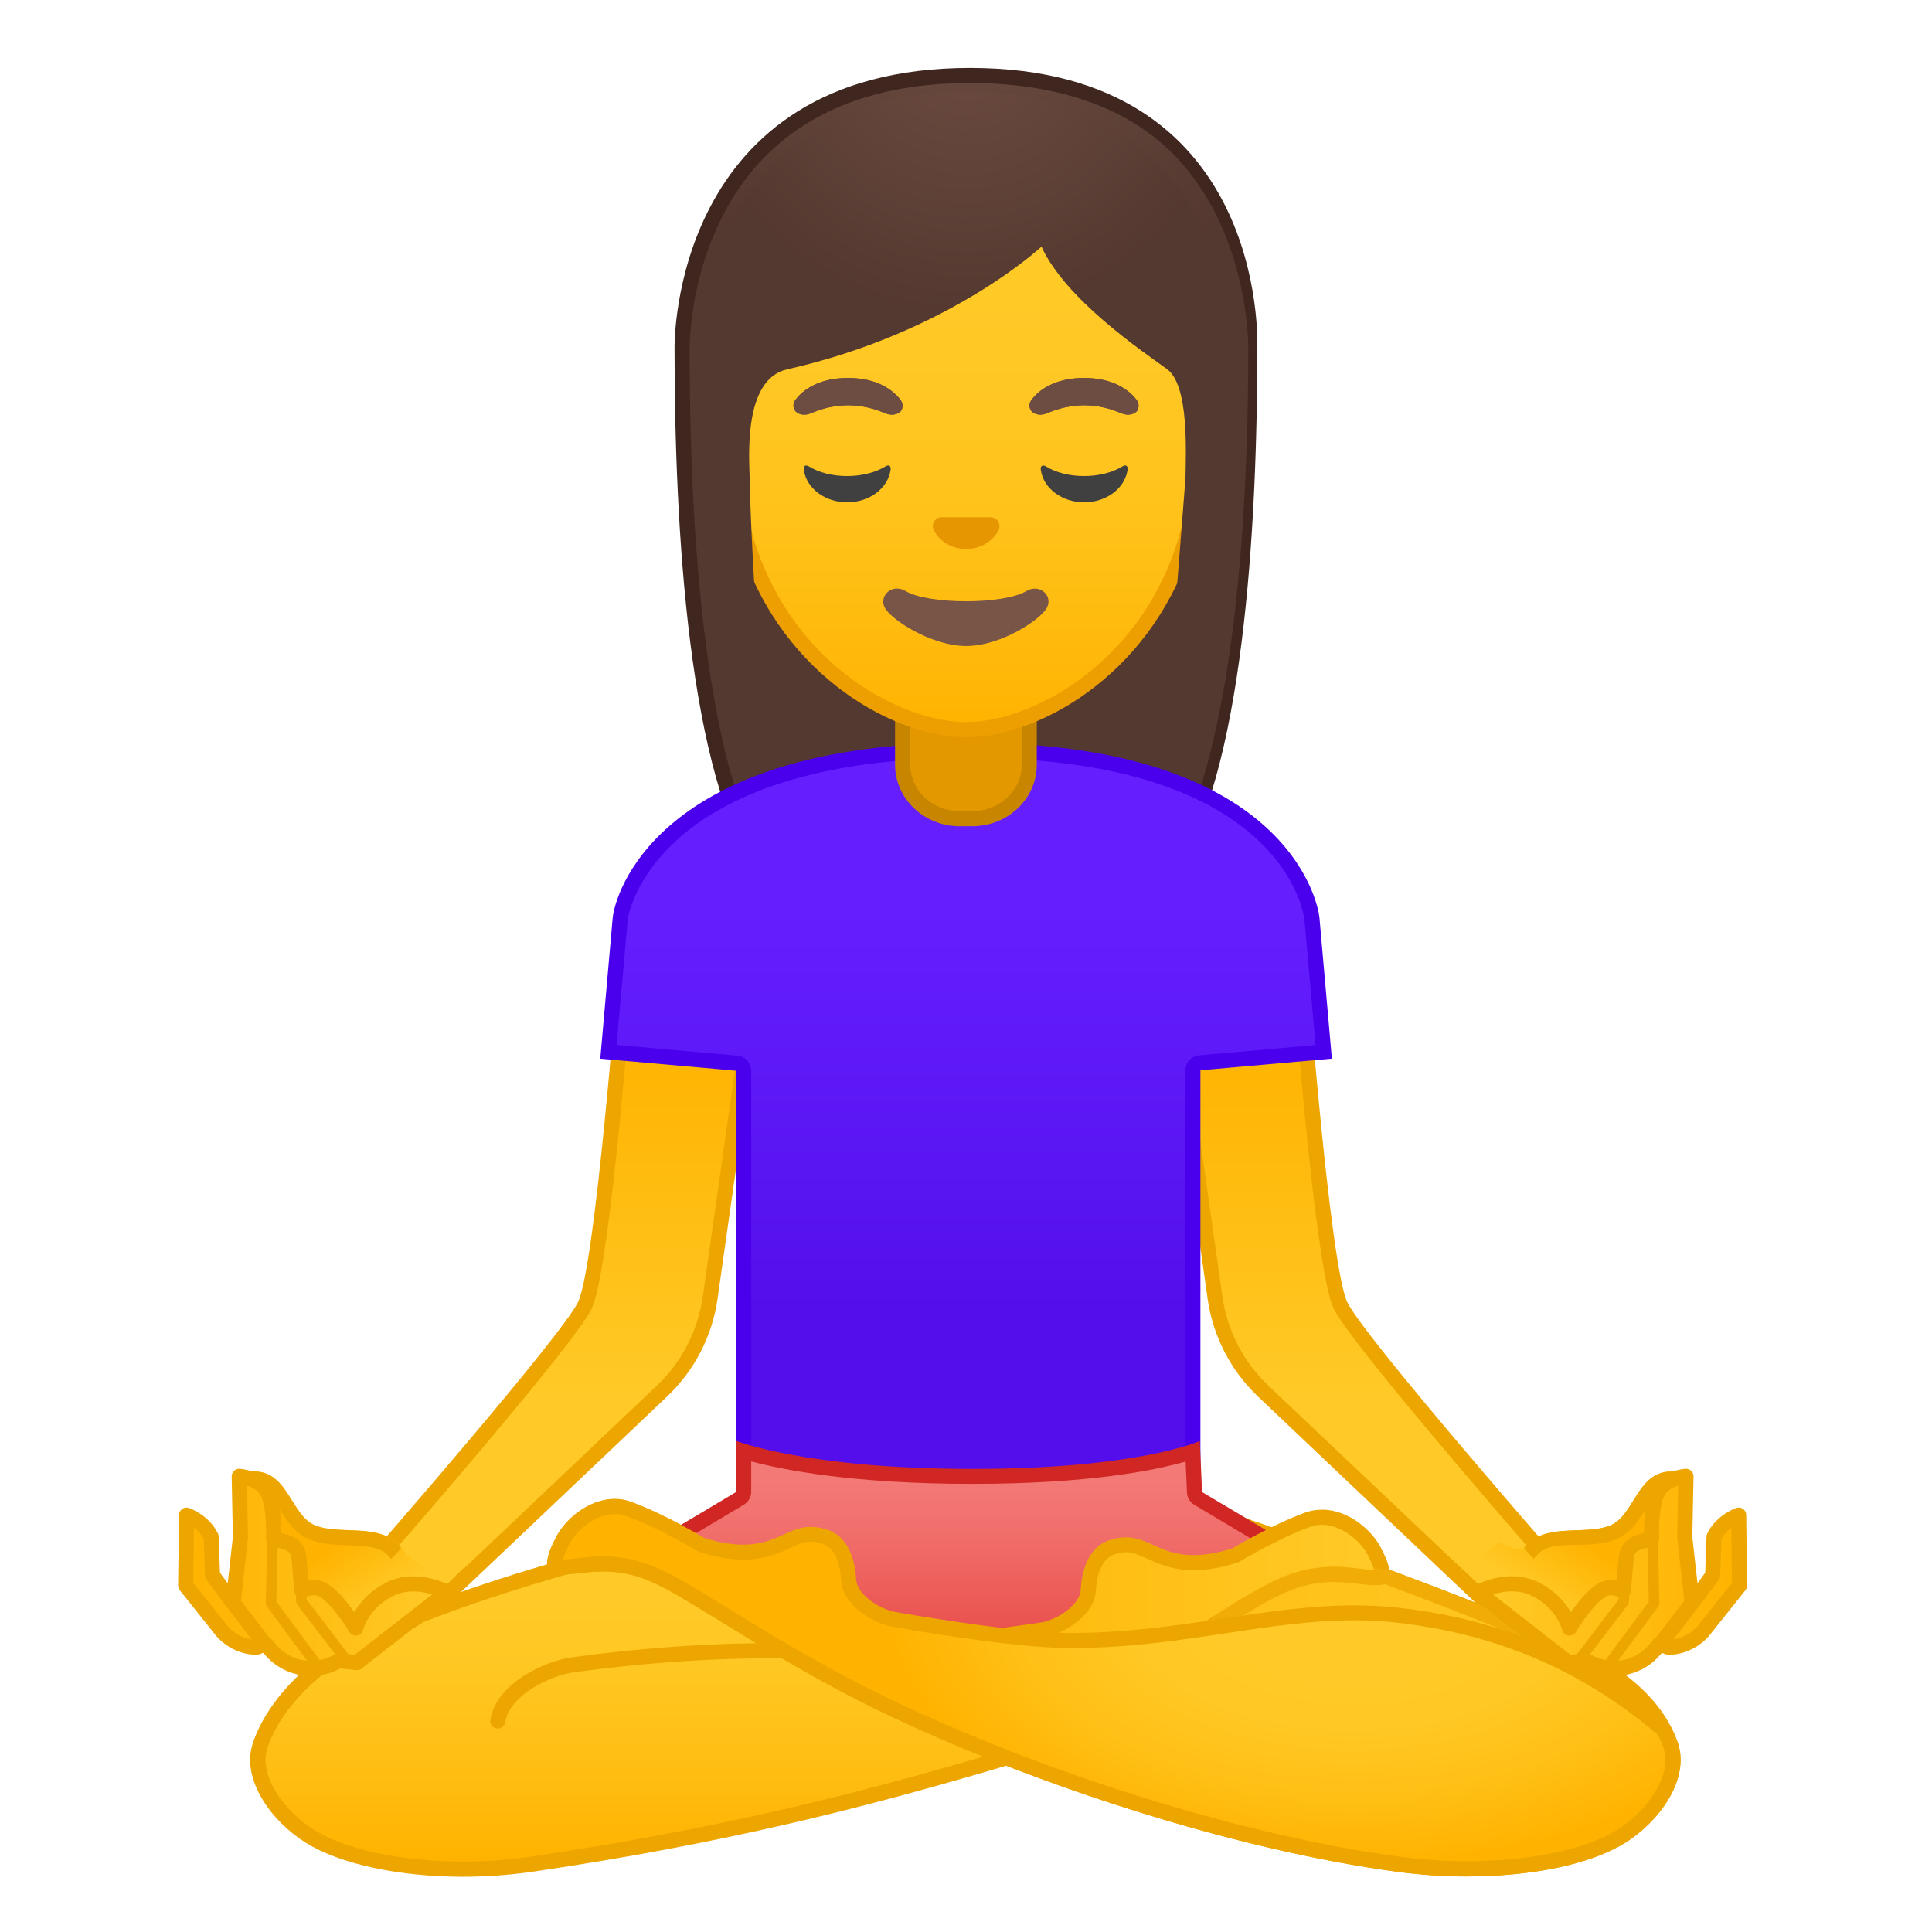 <svg viewBox="0 0 128 128" xmlns="http://www.w3.org/2000/svg" xmlns:xlink="http://www.w3.org/1999/xlink">
  <radialGradient id="f" cx="-2.405" cy="-95.366" gradientTransform="matrix(.826 0 0 .826 66.11 77.289)" gradientUnits="userSpaceOnUse" r="28.107">
    <stop offset="0" stop-color="#6D4C41"/>
    <stop offset="1" stop-color="#543930"/>
  </radialGradient>
  <path d="m55.83 60.38c-0.01 0-3.39-0.17-5.1-2.54-4.58-6.36-5.54-22.43-5.54-34.8 0-0.81 0.13-7.99 5.2-13.07 3.29-3.3 7.96-4.97 13.88-4.97 5.88 0 10.47 1.65 13.66 4.9 4.79 4.89 4.9 11.77 4.87 13.1 0 12.41-0.96 28.48-5.54 34.84-1.66 2.31-4.92 2.53-5.11 2.54l-8.15-0.01-8.17 0.01z" fill="url(#f)"/>
  <path d="m64.27 5.5c5.74 0 10.42 1.6 13.5 4.75 4.75 4.84 4.93 11.95 4.93 12.74v0.05c0 17.38-2.14 29.63-5.65 34.51-1.56 2.16-4.8 2.33-4.79 2.33l-8.22-0.01-8.15 0.01c-0.03 0-3.19-0.17-4.75-2.33-3.51-4.88-5.45-17.13-5.45-34.52 0-0.31 0.04-7.69 5.05-12.71 3.2-3.2 7.75-4.82 13.53-4.82m0-1c-19.74 0-19.58 18.25-19.58 18.54 0 11.82 0.9 28.52 5.63 35.09 1.88 2.6 5.5 2.75 5.5 2.75l8.18-0.01 8.17 0.01s3.63-0.14 5.5-2.75c4.73-6.57 5.63-23.27 5.63-35.09 0-0.29 0.71-18.54-19.03-18.54z" fill="#3F2720"/>
  <linearGradient id="e" gradientTransform="matrix(-1 0 0 1 179.18 0)" gradientUnits="userSpaceOnUse" x1="89.202" x2="89.202" y1="64.866" y2="107.69">
    <stop offset=".094" stop-color="#FFB300"/>
    <stop offset=".661" stop-color="#FFCA28"/>
  </linearGradient>
  <path d="m83.69 92.16c-1.72-1.63-2.86-3.83-3.19-6.17l-2.82-19.91 8.48-1.21c0.28 3.58 1.57 19.43 2.66 21.63 1.09 2.21 11.75 14.48 13.45 16.44l-2.19 4.75-16.39-15.53z" fill="url(#e)"/>
  <path d="m85.7 65.44c0.39 4.88 1.59 19.1 2.67 21.28 1.09 2.2 10.88 13.51 13.31 16.3l-1.76 3.82-15.89-15.04c-1.64-1.55-2.72-3.64-3.04-5.88l-2.75-19.42 7.46-1.06m0.92-1.14-9.5 1.36 2.89 20.4c0.35 2.47 1.53 4.75 3.34 6.47l16.89 16.01 2.62-5.68s-12.45-14.25-13.59-16.57c-1.15-2.34-2.65-21.99-2.65-21.99z" fill="#EDA600"/>
  <linearGradient id="d" gradientUnits="userSpaceOnUse" x1="37.577" x2="37.577" y1="64.866" y2="107.69">
    <stop offset=".094" stop-color="#FFB300"/>
    <stop offset=".661" stop-color="#FFCA28"/>
  </linearGradient>
  <path d="m25.28 102.93c1.71-1.96 12.36-14.23 13.45-16.44 1.08-2.2 2.38-18.05 2.66-21.63l8.48 1.21-2.82 19.91c-0.33 2.35-1.47 4.54-3.19 6.17l-16.39 15.53-2.19-4.75z" fill="url(#d)"/>
  <path d="m41.85 65.44 7.46 1.07-2.75 19.41c-0.32 2.24-1.4 4.33-3.04 5.88l-15.88 15.05-1.76-3.82c2.43-2.79 12.22-14.1 13.31-16.3 1.07-2.19 2.27-16.42 2.66-21.29m-0.91-1.14s-1.5 19.66-2.65 21.98-13.59 16.57-13.59 16.57l2.62 5.68 16.88-16.01c1.81-1.72 2.99-4 3.34-6.47l2.89-20.4-9.49-1.35z" fill="#EDA600"/>
  <linearGradient id="c" gradientUnits="userSpaceOnUse" x1="64" x2="64" y1="49.708" y2="97.896">
    <stop offset=".218" stop-color="#651FFF"/>
    <stop offset=".606" stop-color="#5914F2"/>
    <stop offset=".768" stop-color="#530EEB"/>
  </linearGradient>
  <path d="m49.27 97.9v-26.96c0-0.26-0.2-0.48-0.46-0.5l-8.51-0.75 0.78-8.81c0.01-0.11 1.59-11.17 23.13-11.17 21.46 0 22.69 11.06 22.7 11.17l0.78 8.81-8.22 0.73c-0.26 0.02-0.46 0.24-0.46 0.5v26.98h-29.74z" fill="url(#c)"/>
  <path d="m64.22 50.21c21.01 0 22.19 10.6 22.2 10.71l0.74 8.32-7.72 0.68c-0.52 0.05-0.91 0.48-0.91 1v26.48h-28.76v-26.46c0-0.52-0.4-0.95-0.91-1l-8.01-0.71 0.74-8.32c0-0.1 1.53-10.7 22.63-10.7m0-1c-20.81 0-23.5 10.15-23.63 11.62l-0.82 9.31 9.01 0.8v27.46h30.75v-27.49l8.71-0.77-0.82-9.31c-0.12-1.27-2.39-11.62-23.2-11.62z" fill="#4A00ED"/>
  <linearGradient id="b" gradientUnits="userSpaceOnUse" x1="51.35" x2="51.35" y1="123.84" y2="100.89">
    <stop offset=".029" stop-color="#FFB300"/>
    <stop offset=".275" stop-color="#FFBD12"/>
    <stop offset=".581" stop-color="#FFC722"/>
    <stop offset=".817" stop-color="#FFCA28"/>
  </linearGradient>
  <path d="m30.68 123.84c-4.16 0-7.94-0.81-10.14-2.17-2.17-1.34-4-3.97-3.31-6.03 0.9-2.71 3.63-5.48 6.94-7.05 8.82-4.19 22.23-7.05 22.36-7.08 1.88-0.42 3.63-0.62 5.23-0.62 1.97 0 3.72 0.32 5.2 0.96 2.29 0.98 8.76 3.06 15.02 5.07 5.07 1.63 11.13 3.58 13.63 4.55-5.77 1.09-11.01 2.64-16.53 4.28-8.71 2.59-18.59 5.52-33.88 7.77-1.47 0.21-2.99 0.32-4.52 0.32z" fill="url(#b)"/>
  <path d="m51.76 101.38c1.9 0 3.59 0.31 5.01 0.91 2.31 0.99 8.79 3.07 15.06 5.09 4.15 1.33 8.99 2.89 11.94 3.93-5.12 1.06-9.86 2.47-14.83 3.95-8.7 2.58-18.55 5.51-33.81 7.75-1.45 0.21-2.94 0.32-4.44 0.32-4.07 0-7.76-0.78-9.87-2.09-2-1.24-3.71-3.62-3.1-5.44 0.86-2.59 3.48-5.24 6.68-6.76 8.77-4.17 22.12-7.01 22.26-7.05 1.82-0.4 3.54-0.61 5.1-0.61m0-1c-1.68 0-3.47 0.22-5.33 0.64 0 0-13.5 2.85-22.48 7.12-3.7 1.76-6.32 4.7-7.2 7.35-0.8 2.39 1.23 5.19 3.53 6.61 2.27 1.41 6.18 2.24 10.4 2.24 1.51 0 3.06-0.11 4.59-0.33 26-3.82 36.46-9.64 51.74-12.29 1.8-0.31-24.71-8.13-29.85-10.34-1.6-0.68-3.42-1-5.4-1z" fill="#EDA600"/>
  <linearGradient id="a" gradientUnits="userSpaceOnUse" x1="36.734" x2="110.83" y1="111.8" y2="111.8">
    <stop offset="0" stop-color="#FFB300"/>
    <stop offset="1" stop-color="#FFCA28"/>
  </linearGradient>
  <path d="m97.17 123.8c-1.49 0-2.99-0.1-4.45-0.29-10.39-1.38-23.92-5.6-34.46-10.73-3.99-1.94-7.67-4.2-10.35-5.85-1.08-0.66-2.03-1.25-2.81-1.7-1.78-1.03-3.2-1.62-5.16-1.62-0.36 0-0.73 0.02-1.12 0.06l-0.61 0.07c-0.41 0.05-0.68 0.08-1.01 0.08-0.08 0-0.17 0-0.26-0.01-0.09 0-0.15-0.02-0.16-0.04-0.12-0.21 0.12-0.97 0.41-1.48 0.53-1.22 2.03-2.49 3.57-2.49 0.32 0 0.64 0.06 0.94 0.17 2.13 0.77 4.72 2.32 4.75 2.33 0.03 0.02 0.07 0.04 0.11 0.05 1.01 0.31 1.9 0.47 2.72 0.47 1.29 0 2.14-0.38 2.88-0.72 0.55-0.25 1.02-0.46 1.59-0.46 0.3 0 0.62 0.06 0.98 0.19 1.27 0.44 1.48 2.11 1.51 2.81 0.06 1.38 1.91 2.5 3.16 2.67 0 0 10.35 1.23 10.37 1.23 0.1 0 0.2-0.03 0.29-0.09l11.04-7.84c1.96 0.66 15.29 5.23 22.87 8.73 3.58 1.65 5.91 3.84 6.74 6.31 0.69 2.06-1.14 4.68-3.31 6.03-2.19 1.33-6 2.12-10.23 2.12z" fill="url(#a)"/>
  <path d="m40.74 100.31c0.26 0 0.53 0.05 0.77 0.14 2.08 0.75 4.64 2.28 4.66 2.29 0.07 0.04 0.14 0.07 0.22 0.1 1.06 0.33 2 0.49 2.86 0.49 1.4 0 2.34-0.42 3.09-0.77 0.54-0.24 0.92-0.42 1.38-0.42 0.25 0 0.51 0.05 0.82 0.16 1.01 0.35 1.16 1.89 1.18 2.36 0.08 1.66 2.14 2.95 3.61 3.15l10.3 1.23c0.04 0 0.08 0.01 0.12 0.01 0.21 0 0.41-0.06 0.58-0.18l10.83-7.69c2.62 0.89 15.28 5.26 22.58 8.63 3.45 1.59 5.69 3.68 6.47 6.02 0.61 1.83-1.1 4.2-3.1 5.44-2.08 1.29-5.8 2.06-9.94 2.06-1.47 0-2.95-0.1-4.39-0.29-10.34-1.38-23.81-5.57-34.31-10.69-3.96-1.93-7.63-4.18-10.3-5.82-1.09-0.67-2.03-1.25-2.83-1.71-1.81-1.04-3.35-1.69-5.41-1.69-0.38 0-0.77 0.02-1.18 0.07-0.24 0.03-0.44 0.05-0.61 0.07-0.36 0.04-0.6 0.07-0.85 0.08 0.07-0.23 0.19-0.54 0.32-0.78 0.02-0.03 0.03-0.06 0.04-0.09 0.45-1.07 1.8-2.17 3.09-2.17m0-1c-1.8 0-3.44 1.45-4 2.74 0 0-1.22 2.2 0.17 2.26 0.1 0 0.19 0.01 0.28 0.01 0.5 0 0.85-0.07 1.68-0.15 0.38-0.04 0.73-0.06 1.07-0.06 1.88 0 3.25 0.6 4.91 1.56 2.79 1.61 7.62 4.85 13.19 7.57 9.81 4.78 23.5 9.3 34.61 10.78 1.51 0.2 3.03 0.3 4.52 0.3 4.25 0 8.18-0.79 10.47-2.21 2.3-1.42 4.32-4.23 3.53-6.61-0.88-2.64-3.28-4.89-7-6.61-8.28-3.82-23.16-8.83-23.16-8.83l-11.25 7.99-10.3-1.23c-1.06-0.14-2.68-1.13-2.73-2.2-0.05-0.98-0.38-2.74-1.85-3.25-0.43-0.15-0.81-0.21-1.15-0.21-1.49 0-2.3 1.18-4.47 1.18-0.69 0-1.53-0.12-2.57-0.44 0 0-2.64-1.58-4.84-2.38-0.37-0.15-0.75-0.21-1.11-0.21z" fill="#EDA600"/>
  <linearGradient id="u" gradientUnits="userSpaceOnUse" x1="64.206" x2="64.206" y1="98.193" y2="112.38">
    <stop offset="0" stop-color="#F37976"/>
    <stop offset=".277" stop-color="#F06C69"/>
    <stop offset=".787" stop-color="#E94B47"/>
    <stop offset="1" stop-color="#E63B37"/>
  </linearGradient>
  <path d="m42.58 103.12 6.45-3.84c0.15-0.09 0.24-0.25 0.24-0.43v-2.69c1.66 0.51 6.38 1.65 15.14 1.65 8.66 0 13.05-1.12 14.62-1.64l0.12 2.7c0.01 0.17 0.1 0.32 0.24 0.41l6.44 3.84-21.73 9.82-21.52-9.82z" fill="url(#u)"/>
  <path d="m49.77 96.82c2.12 0.57 6.78 1.49 14.64 1.49 7.74 0 12.13-0.9 14.14-1.48l0.09 2.05c0.01 0.34 0.2 0.64 0.49 0.82l5.62 3.35-20.65 9.33-20.45-9.33 5.63-3.36c0.3-0.18 0.49-0.51 0.49-0.86v-2.01m-1-1.36v3.39l-7.27 4.33 22.6 10.31 22.81-10.31-7.27-4.33-0.15-3.38s-4.05 1.85-15.09 1.85c-11.02-0.01-15.63-1.86-15.63-1.86z" fill="#D12724"/>
  <linearGradient id="t" gradientUnits="userSpaceOnUse" x1="55.953" x2="91.592" y1="107.79" y2="107.79">
    <stop offset="0" stop-color="#FFB300"/>
    <stop offset="1" stop-color="#FFCA28"/>
  </linearGradient>
  <path d="m55.95 109.72 4.43-0.52 8.57-1.2c1.24-0.17 3.09-1.29 3.16-2.67 0.03-0.7 0.25-2.36 1.51-2.81 0.36-0.12 0.68-0.18 0.98-0.18 0.56 0 1.04 0.21 1.59 0.46 0.74 0.34 1.59 0.72 2.88 0.72 0.82 0 1.7-0.15 2.72-0.47 0.04-0.01 0.08-0.03 0.11-0.05s2.62-1.57 4.75-2.33c0.3-0.11 0.62-0.17 0.94-0.17 1.54 0 3.03 1.27 3.54 2.44 0.34 0.62 0.53 1.33 0.43 1.52-0.01 0.02-0.07 0.04-0.16 0.04s-0.18 0.01-0.26 0.01c-0.34 0-0.6-0.03-1.01-0.08l-0.61-0.07c-0.4-0.04-0.77-0.06-1.13-0.06-1.96 0-3.37 0.59-5.16 1.62-0.86 0.5-1.72 1.04-2.65 1.63-2.15 1.36-4.59 2.9-8.43 4.77-2.2 1.07-5.29 2.38-6.13 2.73l-10.07-5.33z" fill="url(#t)"/>
  <path d="m87.59 101.02c1.29 0 2.64 1.11 3.09 2.14 0.01 0.03 0.03 0.06 0.04 0.08 0.13 0.25 0.26 0.55 0.32 0.78-0.25-0.01-0.49-0.03-0.85-0.08-0.18-0.02-0.38-0.04-0.61-0.07-0.41-0.04-0.8-0.07-1.18-0.07-2.06 0-3.6 0.65-5.41 1.69-0.87 0.5-1.74 1.05-2.67 1.64-2.14 1.35-4.57 2.88-8.39 4.75-2.03 0.99-4.83 2.18-5.89 2.63l-8.44-4.48 2.86-0.34 8.56-1.19c1.45-0.2 3.51-1.49 3.59-3.14 0.02-0.46 0.17-2.01 1.18-2.36 0.3-0.11 0.57-0.16 0.82-0.16 0.46 0 0.84 0.18 1.38 0.42 0.75 0.34 1.68 0.77 3.09 0.77 0.87 0 1.8-0.16 2.86-0.49 0.08-0.02 0.15-0.06 0.22-0.1 0.03-0.02 2.58-1.54 4.66-2.29 0.25-0.09 0.51-0.13 0.77-0.13m0-1c-0.37 0-0.74 0.06-1.11 0.19-2.2 0.79-4.84 2.38-4.84 2.38-1.04 0.32-1.87 0.44-2.57 0.44-2.17 0-2.98-1.18-4.47-1.18-0.34 0-0.71 0.06-1.15 0.21-1.47 0.51-1.8 2.27-1.85 3.25-0.05 1.07-1.66 2.06-2.73 2.2l-8.56 1.19-6.02 0.71 11.69 6.2s3.78-1.57 6.38-2.83c5.57-2.72 8.32-4.81 11.12-6.41 1.66-0.96 3.03-1.56 4.91-1.56 0.34 0 0.69 0.02 1.07 0.06 0.82 0.09 1.18 0.15 1.68 0.15 0.09 0 0.18 0 0.28-0.01 1.38-0.06 0.17-2.26 0.17-2.26-0.56-1.28-2.2-2.73-4-2.73z" fill="#EDA600"/>
  <path d="m32.98 114.02c0.35-2.13 3.31-3.49 4.96-3.72 9.03-1.24 15.41-0.89 15.41-0.89" fill="none" stroke="#EDA600" stroke-linecap="round" stroke-linejoin="round" stroke-miterlimit="10"/>
  <path d="m103.59 108.47h-24.72s4.45-4.25 7.48-4.66c3.03-0.4 5.72 0.23 5.72 0.23l11.52 4.43z" fill="#FFC41D" opacity=".2"/>
  <linearGradient id="s" gradientUnits="userSpaceOnUse" x1="20.371" x2="26.595" y1="100.79" y2="109.93">
    <stop offset=".219" stop-color="#FFB300"/>
    <stop offset=".661" stop-color="#FFCA28"/>
  </linearGradient>
  <path d="m29.92 105.17-3-2.17s-0.02-0.09-0.35-0.5c-1.38-1.66-3.95-0.77-5.66-1.43-1.7-0.66-1.79-3.81-4.35-3.58-0.94 0.09 0.16 3.48 0.16 3.48s-0.48 5.83 2.92 7.32c4.83 2.11 8.6-0.97 8.6-0.97l1.68-2.15z" fill="url(#s)"/>
  <defs>
    <path id="r" d="m30.86 104-0.39-0.26-1.62 0.93-3.29-1.02s1.08-1.04 1-1.14c-1.38-1.66-3.95-0.77-5.66-1.43-1.7-0.66-1.79-3.81-4.35-3.58-0.94 0.09 0.16 3.48 0.16 3.48s-0.48 5.83 2.92 7.32c4.83 2.11 8.6-0.97 8.6-0.97l2.63-3.33z"/>
  </defs>
  <clipPath id="q">
    <use xlink:href="#r"/>
  </clipPath>
  <g clip-path="url(#q)">
    <path d="m17.19 98.11m-0.01 0.43c0.48 0.14 0.79 0.57 1.32 1.41 0.49 0.78 1.04 1.67 2.04 2.06 0.8 0.31 1.68 0.34 2.53 0.37 1.34 0.05 2.19 0.12 2.72 0.76 0.21 0.25 0.52 0.4 0.85 0.4 0.38 0 0.93 0 3.02-2.67l2.15 1.94-4.07 4c-0.32 0.21-2.04 1.27-4.43 1.27-1.11 0-2.22-0.23-3.28-0.7-2.25-0.98-2.44-4.9-2.33-6.32 0.01-0.13 0-0.26-0.04-0.39-0.24-0.75-0.43-1.6-0.48-2.13m-0.36-1.05c-0.09 0-0.17 0-0.26 0.01-0.94 0.09 0.16 3.48 0.16 3.48s-0.48 5.83 2.92 7.32c1.31 0.57 2.56 0.78 3.68 0.78 2.99 0 5.07-1.49 5.07-1.49l4.9-4.81-3.75-3.38s-2.34 3.14-2.88 3.14c-0.03 0-0.06-0.01-0.08-0.03-1.38-1.66-3.95-0.77-5.66-1.43-1.66-0.64-1.8-3.59-4.1-3.59z" fill="#EDA600"/>
  </g>
  <linearGradient id="p" gradientUnits="userSpaceOnUse" x1="12.324" x2="29.635" y1="104.17" y2="104.17">
    <stop offset="0" stop-color="#FFB300"/>
    <stop offset="1" stop-color="#FFCA28"/>
  </linearGradient>
  <path d="m15.46 106.06 0.47-4.21-0.08-4.04s1.58 0.09 1.99 1.32c0.38 1.14 0.28 2.81 0.28 2.81 0.76 0.25 1.51 0.22 1.68 1.18l0.2 2.26s0.81-0.39 1.38-0.06c1.05 0.61 2.19 2.54 2.19 2.54s0.35-1.58 2.19-2.54 3.86 0.18 3.86 0.18l-5.97 4.65-1.21-0.12c-0.8 0.47-1.76 0.62-2.66 0.41h0c-0.71-0.17-1.35-0.56-1.83-1.11l-0.36-0.42-0.54 0.21c-0.88 0.06-1.84-0.45-2.37-1.09l-2.38-2.99 0.06-4.66s1.13 0.39 1.63 1.44l0.09 2.54c0.6 0.88 3.48 4.58 3.48 4.58" fill="url(#p)" stroke="#EDA600" stroke-linecap="round" stroke-linejoin="round" stroke-miterlimit="10"/>
  <polyline fill="none" points="18.06 102.02 17.96 106.22 20.97 110.29" stroke="#EDA600" stroke-linecap="round" stroke-linejoin="round" stroke-miterlimit="10" stroke-width=".7"/>
  <polyline fill="none" points="19.92 104.85 19.98 106.11 22.84 109.86" stroke="#EDA600" stroke-linecap="round" stroke-linejoin="round" stroke-miterlimit="10" stroke-width=".7"/>
  <radialGradient id="o" cx="89.727" cy="106.16" gradientTransform="matrix(1 0 0 .557 0 47.036)" gradientUnits="userSpaceOnUse" r="31.05">
    <stop offset=".242" stop-color="#FFCA28"/>
    <stop offset=".478" stop-color="#FFC824"/>
    <stop offset=".725" stop-color="#FFC017"/>
    <stop offset=".976" stop-color="#FFB402"/>
    <stop offset="1" stop-color="#FFB300"/>
  </radialGradient>
  <path d="m97.17 123.8c-1.49 0-2.99-0.1-4.45-0.29-10.39-1.38-23.92-5.6-34.46-10.73-3.99-1.94-7.67-4.2-10.35-5.85-1.08-0.66-2.03-1.25-2.81-1.7-1.78-1.03-3.2-1.62-5.16-1.62-0.36 0-0.73 0.02-1.12 0.06l-0.61 0.07c-0.41 0.05-0.68 0.08-1.01 0.08-0.08 0-0.17 0-0.26-0.01-0.09 0-0.15-0.02-0.16-0.04-0.12-0.21 0.12-0.97 0.41-1.48 0.53-1.22 2.03-2.49 3.57-2.49 0.32 0 0.64 0.06 0.94 0.17 2.13 0.77 4.72 2.32 4.75 2.33 0.03 0.02 0.07 0.04 0.11 0.05 1.01 0.31 1.9 0.47 2.72 0.47 1.29 0 2.14-0.38 2.88-0.72 0.55-0.25 1.02-0.46 1.59-0.46 0.3 0 0.62 0.06 0.98 0.19 1.27 0.44 1.48 2.11 1.51 2.81 0.06 1.38 1.91 2.5 3.16 2.67 0.29 0.05 7.7 1.38 11.51 1.38 3.74 0 7.07-0.5 10.29-0.98 2.93-0.44 5.7-0.85 8.53-0.85 1.02 0 1.97 0.05 2.92 0.16 6.78 0.77 12.54 3.26 17.59 7.6 0.2 0.39 0.35 0.72 0.45 1.04 0.69 2.06-1.14 4.68-3.31 6.03-2.17 1.32-5.98 2.11-10.21 2.11z" fill="url(#o)"/>
  <path d="m40.74 100.31c0.26 0 0.53 0.05 0.77 0.14 2.08 0.75 4.64 2.28 4.66 2.29 0.07 0.04 0.14 0.07 0.22 0.1 1.06 0.33 2 0.49 2.86 0.49 1.4 0 2.34-0.42 3.09-0.77 0.54-0.24 0.92-0.42 1.38-0.42 0.25 0 0.51 0.05 0.82 0.16 1.01 0.35 1.16 1.89 1.18 2.36 0.08 1.66 2.14 2.95 3.55 3.14 0.32 0.06 7.76 1.39 11.62 1.39 3.78 0 7.13-0.5 10.37-0.99 2.91-0.44 5.66-0.85 8.46-0.85 1 0 1.94 0.05 2.86 0.16 6.65 0.76 12.29 3.19 17.25 7.42 0.17 0.33 0.29 0.61 0.38 0.88 0.61 1.83-1.1 4.2-3.1 5.44-2.08 1.29-5.8 2.06-9.94 2.06-1.47 0-2.95-0.1-4.39-0.29-10.34-1.38-23.81-5.57-34.31-10.69-3.96-1.93-7.63-4.18-10.3-5.82-1.09-0.67-2.03-1.25-2.83-1.71-1.81-1.04-3.35-1.69-5.41-1.69-0.38 0-0.77 0.02-1.18 0.07-0.24 0.03-0.44 0.05-0.61 0.07-0.36 0.04-0.59 0.07-0.85 0.08 0.07-0.23 0.19-0.54 0.32-0.78 0.02-0.03 0.03-0.06 0.04-0.09 0.45-1.05 1.8-2.15 3.09-2.15m0-1c-1.8 0-3.44 1.45-4 2.74 0 0-1.22 2.2 0.17 2.26 0.1 0 0.19 0.01 0.28 0.01 0.5 0 0.85-0.07 1.68-0.15 0.38-0.04 0.73-0.06 1.07-0.06 1.88 0 3.25 0.6 4.91 1.56 2.79 1.61 7.62 4.85 13.19 7.57 9.81 4.78 23.5 9.3 34.61 10.78 1.51 0.2 3.03 0.3 4.52 0.3 4.25 0 8.18-0.79 10.47-2.21 2.3-1.42 4.32-4.23 3.53-6.61-0.14-0.41-0.32-0.81-0.53-1.2-6.25-5.4-12.69-7.18-17.93-7.78-1-0.11-1.99-0.16-2.98-0.16-5.99 0-11.72 1.83-18.83 1.83-3.82 0-11.45-1.37-11.45-1.37-1.06-0.14-2.68-1.13-2.73-2.2-0.05-0.98-0.38-2.74-1.85-3.25-0.43-0.15-0.81-0.21-1.15-0.21-1.49 0-2.3 1.18-4.47 1.18-0.69 0-1.53-0.12-2.57-0.44 0 0-2.64-1.58-4.84-2.38-0.36-0.15-0.74-0.21-1.1-0.21z" fill="#EDA600"/>
  <linearGradient id="n" gradientTransform="matrix(-1 0 0 1 179.18 0)" gradientUnits="userSpaceOnUse" x1="72.592" x2="78.816" y1="100.38" y2="109.53">
    <stop offset=".219" stop-color="#FFB300"/>
    <stop offset=".661" stop-color="#FFCA28"/>
  </linearGradient>
  <path d="m96.69 104 2.63-1.84s1.33 0.76 1.67 0.35c1.38-1.66 3.95-0.77 5.66-1.43 1.7-0.66 1.79-3.81 4.35-3.58 0.94 0.09-0.16 3.48-0.16 3.48s0.48 5.83-2.92 7.32c-4.83 2.11-8.6-0.97-8.6-0.97l-2.63-3.33z" fill="url(#n)"/>
  <defs>
    <path id="m" d="m96.69 104 0.39-0.26 1.62 0.93 3.29-1.02s-1.08-1.04-1-1.14c1.38-1.66 3.95-0.77 5.66-1.43 1.7-0.66 1.79-3.81 4.35-3.58 0.94 0.09-0.16 3.48-0.16 3.48s0.48 5.83-2.92 7.32c-4.83 2.11-8.6-0.97-8.6-0.97l-2.63-3.33z"/>
  </defs>
  <clipPath id="l">
    <use xlink:href="#m"/>
  </clipPath>
  <g clip-path="url(#l)">
    <path d="m110.37 98.54c-0.05 0.53-0.24 1.38-0.48 2.13-0.04 0.12-0.06 0.26-0.04 0.39 0.11 1.43-0.08 5.34-2.33 6.32-1.1 0.48-2.23 0.72-3.35 0.72-2.26 0-3.87-0.98-4.16-1.17l-3.46-3.31 2.83-0.7c0.4 0.3 0.93 0.59 1.44 0.59 0.4 0 0.75-0.16 1-0.46 0.52-0.63 1.34-0.68 2.64-0.7 0.85-0.01 1.74-0.03 2.56-0.35 1.01-0.39 1.56-1.28 2.04-2.06 0.51-0.83 0.83-1.27 1.31-1.4m0.36-1.05c-2.31 0-2.44 2.95-4.09 3.59-1.7 0.66-4.23-0.32-5.6 1.35-0.06 0.07-0.14 0.1-0.23 0.1-0.45 0-1.19-0.68-1.19-0.68l-5.08 1.25 4.83 4.62s1.92 1.39 4.79 1.39c1.12 0 2.39-0.21 3.75-0.81 3.41-1.49 2.92-7.32 2.92-7.32s1.09-3.39 0.16-3.48c-0.08-0.01-0.17-0.01-0.26-0.01z" fill="#EDA600"/>
  </g>
  <linearGradient id="k" gradientTransform="matrix(-1 0 0 1 179.18 0)" gradientUnits="userSpaceOnUse" x1="63.949" x2="81.26" y1="104.17" y2="104.17">
    <stop offset="0" stop-color="#FFB300"/>
    <stop offset="1" stop-color="#FFCA28"/>
  </linearGradient>
  <path d="m112.09 106.06-0.47-4.21 0.08-4.04s-1.58 0.09-1.99 1.32c-0.38 1.14-0.28 2.81-0.28 2.81-0.76 0.25-1.51 0.22-1.68 1.18l-0.2 2.26s-0.81-0.39-1.38-0.06c-1.05 0.61-2.19 2.54-2.19 2.54s-0.35-1.58-2.19-2.54c-1.84-0.97-3.86 0.18-3.86 0.18l5.97 4.65 1.21-0.12c0.8 0.47 1.76 0.62 2.66 0.41v0c0.71-0.17 1.35-0.56 1.83-1.11l0.36-0.42 0.54 0.21c0.88 0.06 1.84-0.45 2.37-1.09l2.38-2.99-0.06-4.66s-1.13 0.39-1.63 1.44l-0.09 2.54c-0.6 0.88-3.48 4.58-3.48 4.58" fill="url(#k)" stroke="#EDA600" stroke-linecap="round" stroke-linejoin="round" stroke-miterlimit="10"/>
  <polyline fill="none" points="109.49 102.02 109.59 106.22 106.58 110.29" stroke="#EDA600" stroke-linecap="round" stroke-linejoin="round" stroke-miterlimit="10" stroke-width=".7"/>
  <polyline fill="none" points="107.63 104.85 107.57 106.11 104.71 109.86" stroke="#EDA600" stroke-linecap="round" stroke-linejoin="round" stroke-miterlimit="10" stroke-width=".7"/>
  <path d="m63.57 54.23c-2.08 0-3.77-1.6-3.77-3.58v-4.48h8.4v4.48c0 1.97-1.69 3.58-3.77 3.58h-0.86z" fill="#E49800"/>
  <path d="m67.7 46.68v3.98c0 1.7-1.47 3.08-3.27 3.08h-0.85c-1.81 0-3.27-1.38-3.27-3.08v-3.98h7.39m1-1h-9.4v4.98c0 2.25 1.91 4.08 4.27 4.08h0.85c2.36 0 4.27-1.83 4.27-4.08v-4.98h0.01z" fill="#C78500"/>
  <linearGradient id="j" gradientUnits="userSpaceOnUse" x1="64" x2="64" y1="48.084" y2="11.141">
    <stop offset="0" stop-color="#FFB300"/>
    <stop offset=".102" stop-color="#FFB809"/>
    <stop offset=".371" stop-color="#FFC21A"/>
    <stop offset=".659" stop-color="#FFC825"/>
    <stop offset="1" stop-color="#FFCA28"/>
  </linearGradient>
  <path d="m64 48.35c-1.11 0-2.36-0.24-3.63-0.69-5.45-1.93-11.81-7.86-11.81-18.22 0-13.81 8.32-18.71 15.45-18.71s15.45 4.9 15.45 18.71c0 10.38-6.38 16.3-11.83 18.23-1.28 0.45-2.53 0.68-3.63 0.68z" fill="url(#j)"/>
  <path d="m64 11.23c6.9 0 14.95 4.77 14.95 18.21 0 10.12-6.2 15.89-11.5 17.75-1.21 0.43-2.4 0.65-3.45 0.65s-2.25-0.23-3.47-0.66c-5.3-1.87-11.48-7.65-11.48-17.75 0-13.43 8.05-18.19 14.95-18.2m0-1c-8.28 0-15.95 6.16-15.95 19.21 0 10.49 6.49 16.69 12.15 18.69 1.35 0.48 2.65 0.72 3.8 0.72s2.44-0.24 3.78-0.71c5.66-1.99 12.17-8.2 12.17-18.7 0-13.05-7.67-19.2-15.95-19.21z" fill="#ED9E00"/>
  <defs>
    <path id="i" d="m47.83 45.28-0.72-24.76c0-8.16 7.59-14.37 15.75-14.37h2.37c8.16 0 15.66 6.21 15.66 14.37l-0.72 24.64-32.34 0.12z"/>
  </defs>
  <clipPath id="h">
    <use xlink:href="#i"/>
  </clipPath>
  <g clip-path="url(#h)">
    <radialGradient id="g" cx="-4.182" cy="-90.773" gradientTransform="matrix(.796 0 0 .796 67.329 74.569)" gradientUnits="userSpaceOnUse" r="23.205">
      <stop offset="0" stop-color="#6D4C41"/>
      <stop offset="1" stop-color="#543930"/>
    </radialGradient>
    <path d="m82.24 23.04s0.49-17.12-18.2-17.12-18.28 17.12-18.28 17.12 0.16 21.89 1.54 24.74 3.46 2.75 3.46 2.75-0.98-12.77-1.09-18.79c-0.03-1.4-0.45-6.61 2.48-7.27 10.76-2.42 16.85-8.13 16.85-8.13 1.58 3.46 6.54 6.83 8.31 8.11 1.46 1.05 1.26 5.39 1.23 7.24l-1.47 18.8s2.25 0.18 3.68-2.72c1.44-2.89 1.49-24.73 1.49-24.73z" fill="url(#g)"/>
  </g>
  <g fill="#6D4C41">
    <path d="m59.66 26.49c-0.45-0.59-1.48-1.45-3.48-1.45s-3.04 0.86-3.48 1.45c-0.2 0.26-0.15 0.56-0.01 0.74 0.13 0.17 0.5 0.33 0.92 0.19 0.41-0.14 1.22-0.56 2.58-0.57 1.35 0.01 2.16 0.43 2.58 0.57 0.41 0.14 0.79-0.02 0.92-0.19 0.12-0.17 0.17-0.47-0.03-0.74z"/>
    <path d="m75.3 26.49c-0.45-0.59-1.48-1.45-3.48-1.45s-3.04 0.86-3.48 1.45c-0.2 0.26-0.15 0.56-0.01 0.74 0.13 0.17 0.5 0.33 0.92 0.19 0.41-0.14 1.22-0.56 2.58-0.57 1.35 0.01 2.16 0.43 2.58 0.57 0.41 0.14 0.79-0.02 0.92-0.19 0.12-0.17 0.17-0.47-0.03-0.74z"/>
  </g>
  <path d="m68 39.16c-1.51 0.9-6.48 0.9-8 0-0.87-0.52-1.76 0.27-1.4 1.06 0.35 0.78 3.07 2.58 5.41 2.58s5.02-1.8 5.37-2.58c0.37-0.78-0.51-1.57-1.38-1.06z" fill="#795548"/>
  <path d="m65.84 34.31c-0.05-0.02-0.1-0.03-0.15-0.04h-3.36c-0.05 0.01-0.1 0.02-0.15 0.04-0.3 0.12-0.47 0.44-0.33 0.78s0.81 1.28 2.16 1.28 2.02-0.94 2.16-1.28-0.03-0.66-0.33-0.78z" fill="#E59600"/>
  <path d="m56.12 31.54c-0.99 0-1.88-0.24-2.49-0.62-0.26-0.16-0.42-0.07-0.37 0.24 0.18 1.19 1.39 2.12 2.87 2.12 1.47 0 2.68-0.92 2.87-2.12 0.05-0.31-0.11-0.41-0.37-0.24-0.63 0.38-1.52 0.62-2.51 0.62z" fill="#404040"/>
  <path d="m71.82 31.54c-0.99 0-1.88-0.24-2.49-0.62-0.26-0.16-0.42-0.07-0.37 0.24 0.18 1.19 1.39 2.12 2.87 2.12 1.47 0 2.68-0.92 2.87-2.12 0.05-0.31-0.11-0.41-0.37-0.24-0.63 0.38-1.52 0.62-2.51 0.62z" fill="#404040"/>
  <path d="m59.66 26.49c-0.45-0.59-1.48-1.45-3.48-1.45s-3.04 0.86-3.48 1.45c-0.2 0.26-0.15 0.56-0.01 0.74 0.13 0.17 0.5 0.33 0.92 0.19 0.41-0.14 1.22-0.56 2.58-0.57 1.35 0.01 2.16 0.43 2.58 0.57 0.41 0.14 0.79-0.02 0.92-0.19 0.12-0.17 0.17-0.47-0.03-0.74z" fill="#6D4C41"/>
  <path d="m75.3 26.49c-0.45-0.59-1.48-1.45-3.48-1.45s-3.04 0.86-3.48 1.45c-0.2 0.26-0.15 0.56-0.01 0.74 0.13 0.17 0.5 0.33 0.92 0.19 0.41-0.14 1.22-0.56 2.58-0.57 1.35 0.01 2.16 0.43 2.58 0.57 0.41 0.14 0.79-0.02 0.92-0.19 0.12-0.17 0.17-0.47-0.03-0.74z" fill="#6D4C41"/>
</svg>